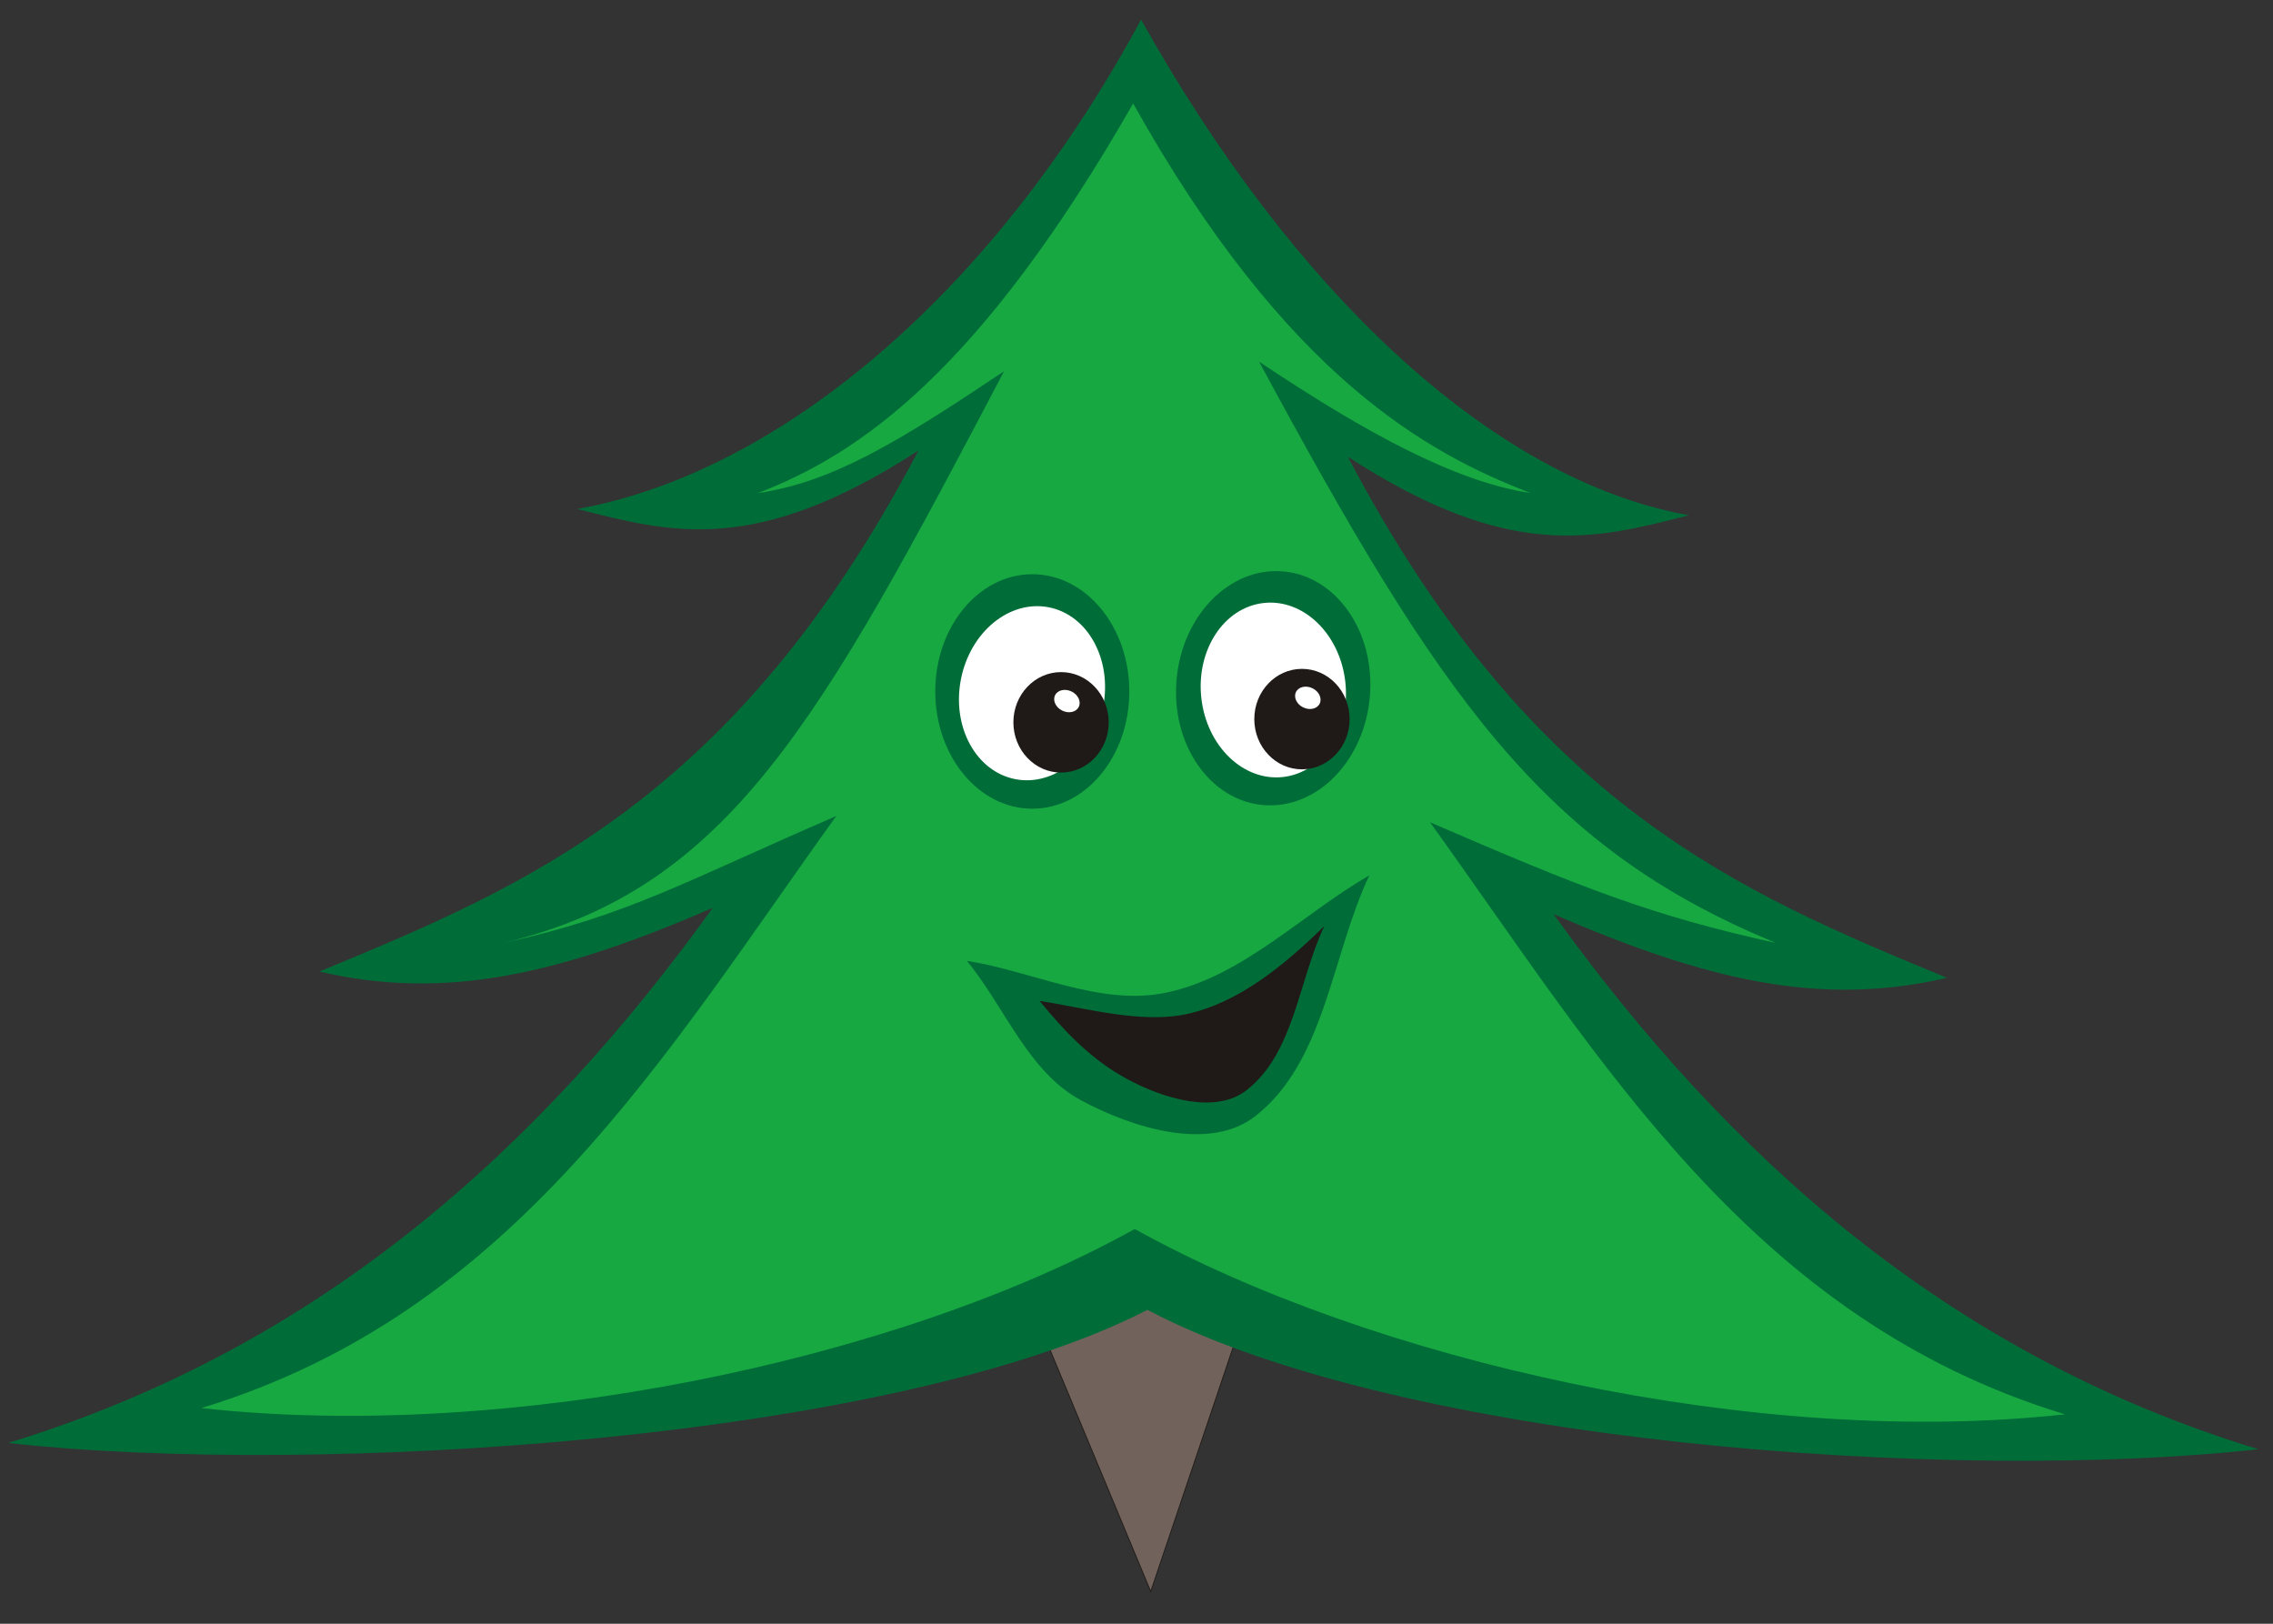 <?xml version="1.0" encoding="UTF-8"?>
<!DOCTYPE svg PUBLIC "-//W3C//DTD SVG 1.1//EN" "http://www.w3.org/Graphics/SVG/1.1/DTD/svg11.dtd">
<!-- Creator: CorelDRAW -->
<svg xmlns="http://www.w3.org/2000/svg" xml:space="preserve" width="210mm" height="150mm" style="shape-rendering:geometricPrecision; text-rendering:geometricPrecision; image-rendering:optimizeQuality; fill-rule:evenodd; clip-rule:evenodd"
viewBox="0 0 210 150">
 <rect x="0" y="0" width="210" height="150" fill="#333333" stroke="none"/>
 <defs>
  <style type="text/css">
   <![CDATA[
    .str0 {stroke:#1F1A17;stroke-width:0.076}
    .fil4 {fill:#1F1A17}
    .fil0 {fill:#71625B}
    .fil3 {fill:white}
    .fil1 {fill:#006D39}
    .fil2 {fill:#18A842}
   ]]>
  </style>
 </defs>
 <g id="Layer_x0020_1">
  <polygon class="fil0 str0" points="96.069,122.431 106.315,147.023 114.513,122.724 104.852,115.99 "/>
  <path class="fil1" d="M106.009 121.004c-23.389,12.048 -76.911,15.447 -105.26,12.296 28.965,-8.834 49.277,-27.445 65.094,-49.425 -13.974,6.045 -24.56,8.629 -36.335,5.875 19.128,-7.894 38.428,-15.945 55.347,-48.131 -15.082,9.785 -22.862,7.597 -31.518,5.402 18.352,-3.285 38.262,-19.566 52.086,-45.211 13.824,24.759 32.27,42.505 50.622,45.79 -8.655,2.194 -16.436,4.382 -31.518,-5.403 16.919,32.186 36.219,40.237 55.347,48.131 -11.775,2.754 -22.36,0.17 -36.335,-5.875 15.818,21.98 36.129,40.592 65.094,49.425 -28.35,3.151 -79.237,-0.541 -102.626,-12.875z"/>
  <path class="fil2" d="M104.838 113.532c-21.918,12.194 -57.874,19.692 -86.224,16.541 28.965,-8.833 42.836,-32.715 58.654,-54.695 -13.974,6.045 -19.29,9.214 -30.772,11.73 20.884,-4.966 29.352,-20.63 46.271,-52.816 -9.812,6.565 -15.836,10.232 -22.735,11.258 9.276,-3.577 20.403,-11.076 34.659,-35.989 14.257,25.491 27.433,32.404 36.709,35.982 -6.899,-1.026 -15.265,-5.572 -25.077,-12.136 16.721,30.993 26.201,44.831 47.735,53.694 -11.482,-2.516 -17.969,-5.1 -31.943,-11.145 15.818,21.98 29.688,45.862 58.654,54.695 -28.35,3.151 -64.013,-4.932 -85.931,-17.12z"/>
  <path class="fil1" d="M95.372 53.045c4.95,0 8.965,4.851 8.965,10.832 0,5.981 -4.014,10.832 -8.965,10.832 -4.95,0 -8.965,-4.851 -8.965,-10.832 0,-5.981 4.014,-10.832 8.965,-10.832z"/>
  <path class="fil3" d="M96.892 56.101c3.628,0.707 5.877,4.834 5.023,9.218 -0.854,4.383 -4.487,7.365 -8.115,6.659 -3.628,-0.707 -5.877,-4.834 -5.023,-9.218 0.854,-4.383 4.487,-7.365 8.115,-6.659z"/>
  <path class="fil1" d="M118.522 52.783c-4.933,-0.408 -9.334,4.096 -9.827,10.057 -0.493,5.961 3.108,11.126 8.042,11.534 4.933,0.408 9.334,-4.096 9.827,-10.057 0.493,-5.961 -3.108,-11.126 -8.042,-11.534z"/>
  <path class="fil3" d="M116.755 55.703c-3.674,0.406 -6.255,4.334 -5.766,8.773 0.489,4.438 3.865,7.71 7.539,7.305 3.674,-0.406 6.255,-4.334 5.766,-8.773 -0.489,-4.438 -3.865,-7.71 -7.539,-7.305z"/>
  <ellipse class="fil4" cx="98.03" cy="66.729" rx="4.404" ry="4.641"/>
  <ellipse class="fil4" cx="120.287" cy="66.43" rx="4.404" ry="4.641"/>
  <ellipse class="fil3" transform="matrix(1.479 0.728 -0.728 1.479 98.572 64.764)" rx="0.74" ry="0.596"/>
  <path class="fil1" d="M89.335 88.763c6.148,0.976 12.355,4.222 18.444,2.928 7.056,-1.5 12.491,-7.221 18.737,-10.832 -3.513,7.417 -4.069,17.202 -10.54,22.25 -4.249,3.315 -11.357,1.091 -16.102,-1.464 -4.885,-2.63 -7.026,-8.588 -10.54,-12.882z"/>
  <ellipse class="fil3" transform="matrix(1.479 0.728 -0.728 1.479 120.829 64.465)" rx="0.74" ry="0.596"/>
  <path class="fil4" d="M96.038 92.455c4.191,0.665 9.393,2.116 13.544,1.234 4.811,-1.022 9.07,-4.508 12.774,-8.147 -2.395,5.056 -2.774,11.727 -7.185,15.169 -2.897,2.26 -7.742,0.744 -10.977,-0.998 -3.33,-1.793 -5.76,-4.331 -8.155,-7.258z"/>
 </g>
</svg>
